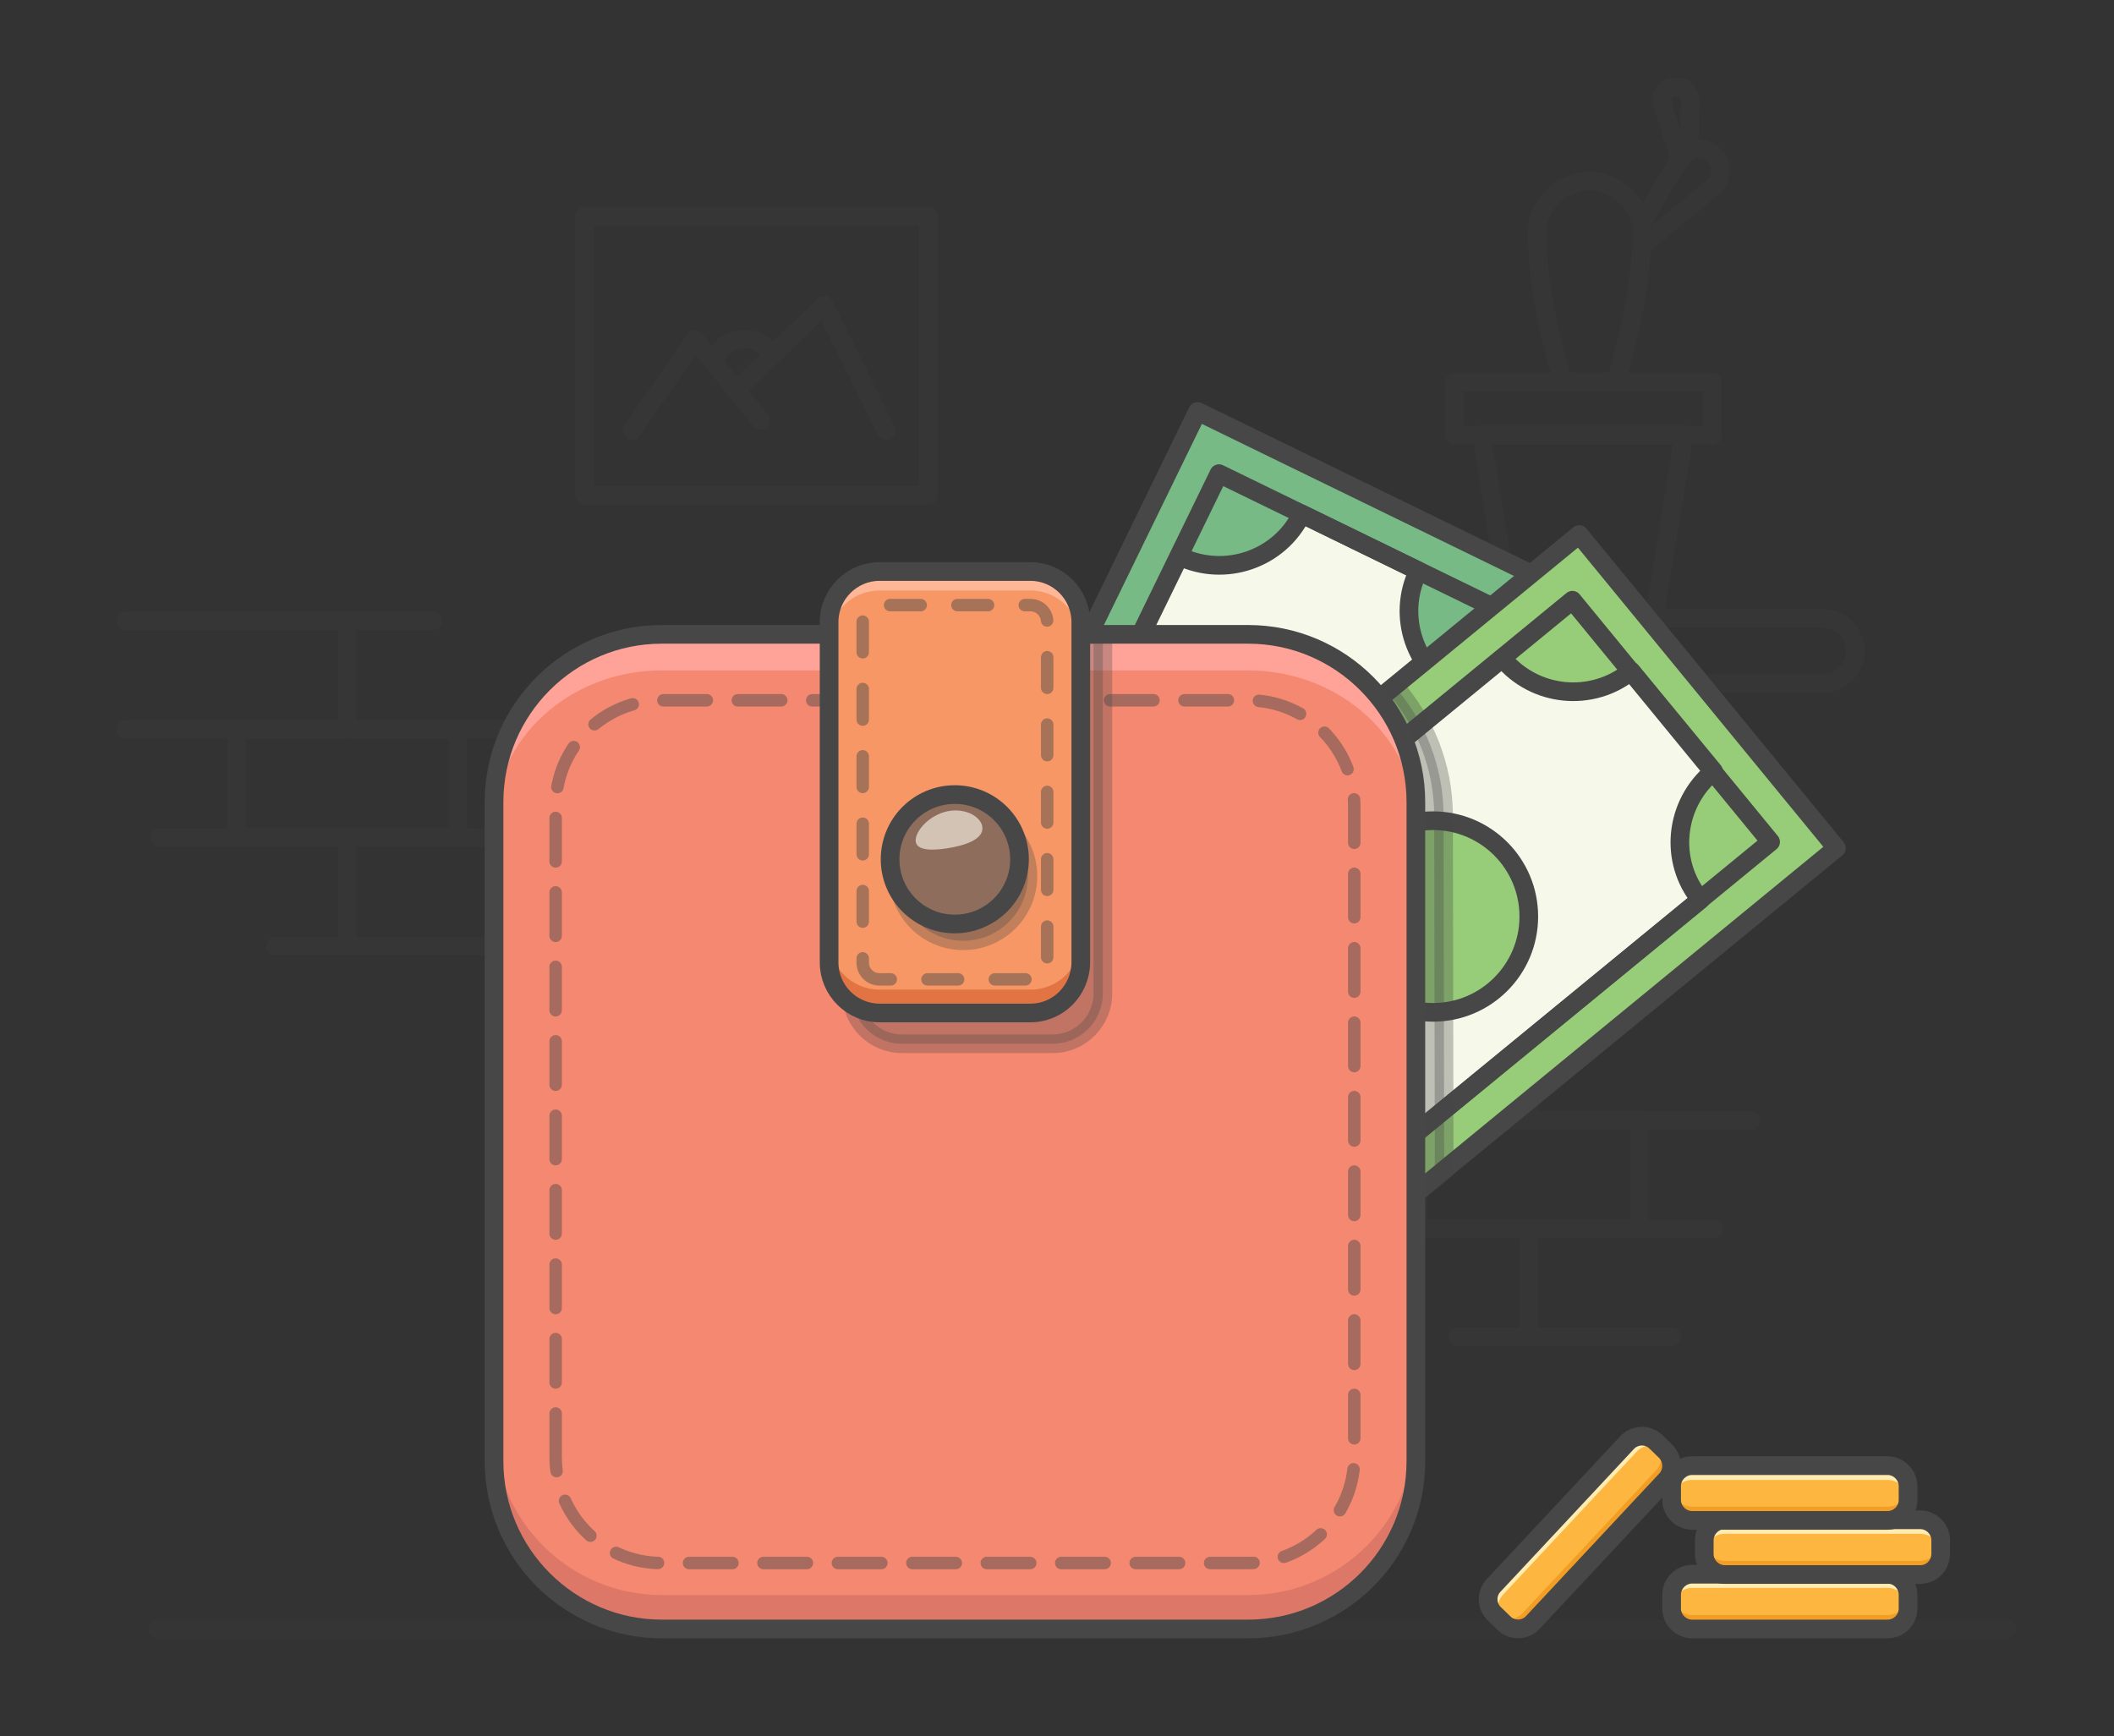 <?xml version="1.0" encoding="utf-8"?>
<!-- Generator: Adobe Illustrator 24.1.2, SVG Export Plug-In . SVG Version: 6.00 Build 0)  -->
<svg version="1.1" id="Layer_1" xmlns="http://www.w3.org/2000/svg" xmlns:xlink="http://www.w3.org/1999/xlink" x="0px" y="0px"
	 viewBox="0 0 679.5 558.1" style="enable-background:new 0 0 679.5 558.1;" xml:space="preserve">
<rect x="0" y="0" width="679.5" height="558.1" fill="#333333" stroke="none"/>
<style type="text/css">
	.st0{opacity:0.15;}
	.st1{fill:none;stroke:#474747;stroke-width:6;stroke-linecap:round;stroke-linejoin:round;stroke-miterlimit:10;}
	.st2{fill:#77BA85;}
	.st3{fill:none;stroke:#474747;stroke-width:6;stroke-linecap:round;stroke-linejoin:round;stroke-miterlimit:10;}
	.st4{fill:#F6F9EA;}
	.st5{fill:#97CD78;}
	.st6{fill:none;stroke:#474747;stroke-width:6;stroke-linecap:round;stroke-linejoin:round;stroke-miterlimit:10;}
	
		.st7{opacity:0.32;fill:#474747;stroke:#474747;stroke-width:6;stroke-linecap:round;stroke-linejoin:round;stroke-miterlimit:10;enable-background:new    ;}
	
		.st8{opacity:0.15;fill:none;stroke:#474747;stroke-width:6;stroke-linecap:round;stroke-linejoin:round;stroke-miterlimit:10;enable-background:new    ;}
	.st9{fill:#F58870;}
	.st10{fill:#DD7868;}
	.st11{fill:#FFA399;}
	
		.st12{opacity:0.3;fill:#474747;stroke:#474747;stroke-width:6;stroke-linecap:round;stroke-linejoin:round;stroke-miterlimit:10;enable-background:new    ;}
	.st13{opacity:0.46;}
	.st14{fill:none;stroke:#474747;stroke-width:4;stroke-linecap:round;stroke-linejoin:round;stroke-dasharray:13.958,9.97;}
	.st15{fill:#F79765;}
	.st16{fill:#E27444;}
	.st17{fill:#FFB797;}
	.st18{fill:none;stroke:#474747;stroke-width:4;stroke-linecap:round;stroke-linejoin:round;stroke-dasharray:9.839,11.807;}
	.st19{fill:#8F6D5D;}
	.st20{opacity:0.6;}
	.st21{fill:#FFFCEE;}
	.st22{fill:#FDB740;}
	.st23{opacity:0.88;fill:#FFF3C0;enable-background:new    ;}
	.st24{fill:#F29E25;}
</style>
<g id="XMLID_1_" class="st0">
	<polyline id="XMLID_57_" class="st1" points="40.4,199.6 111.7,199.6 111.7,234.4 40.4,234.4 	"/>
	<line id="XMLID_59_" class="st1" x1="182.9" y1="234.4" x2="111.7" y2="234.4"/>
	<line id="XMLID_38_" class="st1" x1="111.7" y1="199.6" x2="139" y2="199.6"/>
	<rect id="XMLID_42_" x="76" y="234.4" class="st1" width="71.2" height="34.7"/>
	<polyline id="XMLID_52_" class="st1" points="51.5,269.3 111.7,269.3 111.7,304.1 88.6,304.1 	"/>
	<rect id="XMLID_54_" x="111.7" y="269.3" class="st1" width="71.2" height="34.7"/>
	<polyline id="XMLID_81_" class="st1" points="420.1,325.4 491.4,325.4 491.4,360.1 420.1,360.1 	"/>
	<line id="XMLID_80_" class="st1" x1="562.6" y1="360.1" x2="491.4" y2="360.1"/>
	<line id="XMLID_79_" class="st1" x1="491.4" y1="325.4" x2="518.7" y2="325.4"/>
	<rect id="XMLID_78_" x="455.8" y="360.1" class="st1" width="71.2" height="34.7"/>
	<polyline id="XMLID_77_" class="st1" points="431.3,395 491.4,395 491.4,429.7 468.4,429.7 	"/>
	<polyline id="XMLID_76_" class="st1" points="537.3,429.7 491.4,429.7 491.4,395 550.8,395 	"/>
	<rect id="XMLID_25_" x="187.9" y="69.6" class="st1" width="110.5" height="89.6"/>
	<polyline id="XMLID_62_" class="st1" points="203.2,138.4 223.4,109.1 244.4,135 	"/>
	<polyline id="XMLID_64_" class="st1" points="236.6,125.5 264.9,98.1 284.9,138.4 	"/>
	<path id="XMLID_63_" class="st1" d="M229.3,116.3c1.4-4.2,5.4-7.3,10.1-7.3c3.9,0,7.3,2.1,9.2,5.2"/>
	<path id="XMLID_24_" class="st1" d="M585.8,219.7H428.6c-5.8,0-10.5-4.7-10.5-10.5l0,0c0-5.8,4.7-10.5,10.5-10.5h157.2
		c5.8,0,10.5,4.7,10.5,10.5l0,0C596.3,215,591.6,219.7,585.8,219.7z"/>
	<polygon id="XMLID_23_" class="st1" points="531.7,198.7 485.7,198.7 476.2,139.8 541.3,139.8 	"/>
	<rect id="XMLID_46_" x="467.5" y="122.8" class="st1" width="82.9" height="17.1"/>
	<g id="XMLID_68_">
		<path id="XMLID_83_" class="st1" d="M519.4,122.8c-5.7,0-11.3,0-17,0c-4.7-16.2-8.7-33.3-8.2-50c0.6-8,9.2-14.7,16.7-14.7l0,0
			c7.5,0,16.1,6.7,16.7,14.7C528.1,89.5,524,106.5,519.4,122.8z"/>
	</g>
	<path id="XMLID_71_" class="st1" d="M528.1,70.8l11.8-19.5c2.2-3.8,7.4-4.6,10.7-1.7l0,0c3.3,2.9,3.2,8-0.2,10.8l-22.1,18.1"/>
	<path id="XMLID_75_" class="st1" d="M540,51.1l-5.6-17.4c-0.9-2.7,0.9-5.5,3.7-5.8l0,0c2.8-0.4,5.2,1.8,5.2,4.6l-0.4,14.1"/>
</g>
<g id="XMLID_20_">
	
		<rect id="XMLID_7_" x="249.3" y="217.2" transform="matrix(0.438 -0.899 0.899 0.438 -37.91 504.234)" class="st2" width="270.3" height="130.4"/>
	
		<rect id="XMLID_17_" x="249.3" y="217.2" transform="matrix(0.438 -0.899 0.899 0.438 -37.91 504.234)" class="st3" width="270.3" height="130.4"/>
	<path id="XMLID_16_" class="st4" d="M455.9,183.5l-37.5-18.3c-7.1,14.6-24.7,20.6-39.3,13.6l-92.5,189.6l90.4,44.1l92.5-189.6
		C454.8,215.7,448.7,198.1,455.9,183.5z"/>
	<path id="XMLID_12_" class="st1" d="M455.9,183.5l-37.5-18.3c-7.1,14.6-24.7,20.6-39.3,13.6l-92.5,189.6l90.4,44.1l92.5-189.6
		C454.8,215.7,448.7,198.1,455.9,183.5z"/>
	
		<rect id="XMLID_10_" x="264.2" y="232.1" transform="matrix(0.438 -0.899 0.899 0.438 -37.862 504.223)" class="st3" width="240.4" height="100.6"/>
	<circle id="XMLID_19_" class="st2" cx="393.4" cy="263.5" r="30.8"/>
	<circle id="XMLID_13_" class="st1" cx="393.4" cy="263.5" r="30.8"/>
</g>
<g id="XMLID_22_">
	
		<rect id="XMLID_33_" x="309.5" y="242.8" transform="matrix(0.773 -0.634 0.634 0.773 -94.512 351.72)" class="st5" width="270.3" height="130.4"/>
	
		<rect id="XMLID_32_" x="309.5" y="242.8" transform="matrix(0.773 -0.634 0.634 0.773 -94.512 351.72)" class="st6" width="270.3" height="130.4"/>
	<path id="XMLID_31_" class="st4" d="M550.8,247.9l-26.5-32.2c-12.6,10.3-31.1,8.4-41.4-4.1L319.8,345.3l63.7,77.7l163.1-133.8
		C536.3,276.8,538.2,258.3,550.8,247.9z"/>
	<path id="XMLID_30_" class="st1" d="M550.8,247.9l-26.5-32.2c-12.6,10.3-31.1,8.4-41.4-4.1L319.8,345.3l63.7,77.7l163.1-133.8
		C536.3,276.8,538.2,258.3,550.8,247.9z"/>
	
		<rect id="XMLID_29_" x="324.3" y="257.8" transform="matrix(0.773 -0.634 0.634 0.773 -94.551 351.673)" class="st6" width="240.4" height="100.5"/>
	<circle id="XMLID_28_" class="st5" cx="460.6" cy="294.6" r="30.8"/>
	<circle id="XMLID_27_" class="st1" cx="460.6" cy="294.6" r="30.8"/>
	<path id="XMLID_48_" class="st7" d="M464,262.3c0-16-6-30.5-15.8-41.7L298.7,343.3l82.8,100.9l82.7-67.8L464,262.3L464,262.3z"/>
</g>
<line id="XMLID_9_" class="st8" x1="50.7" y1="523.6" x2="645" y2="523.6"/>
<g>
	<path id="XMLID_15_" class="st9" d="M401.2,523.6H212.7c-29.7,0-53.9-24.2-53.9-53.9V257.8c0-29.7,24.2-53.9,53.9-53.9h188.5
		c29.7,0,53.9,24.2,53.9,53.9v211.9C455.1,499.5,431,523.6,401.2,523.6z"/>
	<path id="XMLID_36_" class="st9" d="M401.2,523.6H212.7c-29.7,0-53.9-24.2-53.9-53.9V257.8c0-29.7,24.2-53.9,53.9-53.9h188.5
		c29.7,0,53.9,24.2,53.9,53.9v211.9C455.1,499.5,431,523.6,401.2,523.6z"/>
	<path id="XMLID_43_" class="st10" d="M401.2,512.7H212.7c-29.7,0-53.9-24.2-53.9-53.9v10.9c0,29.7,24.2,53.9,53.9,53.9h188.5
		c29.7,0,53.9-24.2,53.9-53.9v-10.9C455.1,488.5,431,512.7,401.2,512.7z"/>
	<path id="XMLID_40_" class="st11" d="M401.2,203.9H212.7c-29.7,0-53.9,22.2-53.9,49.5V265c0-27.3,24.2-49.5,53.9-49.5h188.5
		c29.7,0,53.9,22.2,53.9,49.5v-11.6C455.1,226.1,431,203.9,401.2,203.9z"/>
	<path id="XMLID_34_" class="st12" d="M338.4,335.5h-48.5c-8.9,0-16.2-7.3-16.2-16.2v-99.2c0-8.9,7.3-16.2,16.2-16.2h64.6v115.4
		C354.5,328.2,347.3,335.5,338.4,335.5z"/>
	<path id="XMLID_2_" class="st1" d="M401.2,523.6H212.7c-29.7,0-53.9-24.2-53.9-53.9V257.8c0-29.7,24.2-53.9,53.9-53.9h188.5
		c29.7,0,53.9,24.2,53.9,53.9v211.9C455.1,499.5,431,523.6,401.2,523.6z"/>
	<g id="XMLID_5_" class="st13">
		<path class="st14" d="M178.6,468.3V259.2c0-18.9,15.3-34.1,34.1-34.1h188.5c18.9,0,34.1,15.3,34.1,34.1v209.1
			c0,18.9-15.3,34.1-34.1,34.1H212.7C193.8,502.5,178.6,487.2,178.6,468.3z"/>
	</g>
	<path id="XMLID_18_" class="st15" d="M331.2,325.6h-48.5c-8.9,0-16.2-7.3-16.2-16.2V199.9c0-8.9,7.3-16.2,16.2-16.2h48.5
		c8.9,0,16.2,7.3,16.2,16.2v109.5C347.3,318.3,340.2,325.6,331.2,325.6z"/>
	<path id="XMLID_45_" class="st16" d="M331.2,318.1h-48.5c-8.9,0-16.2-7.3-16.2-16.2v7.5c0,8.9,7.3,16.2,16.2,16.2h48.5
		c8.9,0,16.2-7.3,16.2-16.2V302C347.3,310.9,340.2,318.1,331.2,318.1z"/>
	<path id="XMLID_44_" class="st17" d="M331.2,183.7h-48.5c-8.9,0-16.2,7.3-16.2,16.2v6.1c0-8.9,7.3-16.2,16.2-16.2h48.5
		c8.9,0,16.2,7.3,16.2,16.2v-6.1C347.3,191,340.2,183.7,331.2,183.7z"/>
	<path id="XMLID_4_" class="st1" d="M331.2,325.6h-48.5c-8.9,0-16.2-7.3-16.2-16.2V199.9c0-8.9,7.3-16.2,16.2-16.2h48.5
		c8.9,0,16.2,7.3,16.2,16.2v109.5C347.3,318.3,340.2,325.6,331.2,325.6z"/>
	<circle id="XMLID_35_" class="st12" cx="309.6" cy="281.6" r="20.8"/>
	<g id="XMLID_11_" class="st13">
		<path class="st18" d="M282.7,314.8c-3,0-5.4-2.4-5.4-5.4V199.9c0-3,2.4-5.4,5.4-5.4h48.5c3,0,5.4,2.4,5.4,5.4v109.5
			c0,3-2.4,5.4-5.4,5.4H282.7z"/>
	</g>
	<circle id="XMLID_21_" class="st19" cx="306.9" cy="276.2" r="20.8"/>
	<circle id="XMLID_6_" class="st1" cx="306.9" cy="276.2" r="20.8"/>
	<g id="XMLID_37_" class="st20">
		<path class="st21" d="M315.7,265.5c0.7,3.4-3.3,5.6-9.2,6.8c-6,1.2-11.4,1.3-12.1-1.5c-0.7-2.8,3.3-8.1,9.2-9.8
			C309.6,259.3,315,262.2,315.7,265.5z"/>
	</g>
</g>
<g id="XMLID_65_">
	<path id="XMLID_41_" class="st22" d="M606.7,523.6h-62.8c-3.6,0-6.6-3-6.6-6.6v-4.4c0-3.6,3-6.6,6.6-6.6h62.8c3.6,0,6.6,3,6.6,6.6
		v4.4C613.3,520.7,610.3,523.6,606.7,523.6z"/>
	<path id="XMLID_72_" class="st23" d="M606.7,507.9h-62.8c-3.6,0-6.6,3-6.6,6.6v2.5c0-3.6,3-6.6,6.6-6.6h62.8c3.6,0,6.6,3,6.6,6.6
		v-2.5C613.3,510.9,610.3,507.9,606.7,507.9z"/>
	<path id="XMLID_70_" class="st24" d="M606.7,521.6h-62.8c-3.6,0-6.6-3-6.6-6.6v-2.5c0,3.6,3,6.6,6.6,6.6h62.8c3.6,0,6.6-3,6.6-6.6
		v2.5C613.3,518.7,610.3,521.6,606.7,521.6z"/>
	<path id="XMLID_39_" class="st1" d="M606.7,523.6h-62.8c-3.6,0-6.6-3-6.6-6.6v-4.4c0-3.6,3-6.6,6.6-6.6h62.8c3.6,0,6.6,3,6.6,6.6
		v4.4C613.3,520.7,610.3,523.6,606.7,523.6z"/>
</g>
<g id="XMLID_73_">
	<path id="XMLID_90_" class="st22" d="M617.2,506.1h-62.8c-3.6,0-6.6-3-6.6-6.6v-4.4c0-3.6,3-6.6,6.6-6.6h62.8c3.6,0,6.6,3,6.6,6.6
		v4.4C623.7,503.3,620.8,506.1,617.2,506.1z"/>
	<path id="XMLID_89_" class="st23" d="M617.2,490.5h-62.8c-3.6,0-6.6,3-6.6,6.6v2.5c0-3.6,3-6.6,6.6-6.6h62.8c3.6,0,6.6,3,6.6,6.6
		v-2.5C623.7,493.5,620.8,490.5,617.2,490.5z"/>
	<path id="XMLID_88_" class="st24" d="M617.2,504.2h-62.8c-3.6,0-6.6-3-6.6-6.6v-2.5c0,3.6,3,6.6,6.6,6.6h62.8c3.6,0,6.6-3,6.6-6.6
		v2.5C623.7,501.3,620.8,504.2,617.2,504.2z"/>
	<path id="XMLID_74_" class="st1" d="M617.2,506.1h-62.8c-3.6,0-6.6-3-6.6-6.6v-4.4c0-3.6,3-6.6,6.6-6.6h62.8c3.6,0,6.6,3,6.6,6.6
		v4.4C623.7,503.3,620.8,506.1,617.2,506.1z"/>
</g>
<g id="XMLID_47_">
	<path id="XMLID_56_" class="st22" d="M606.7,488.7h-62.8c-3.6,0-6.6-3-6.6-6.6v-4.4c0-3.6,3-6.6,6.6-6.6h62.8c3.6,0,6.6,3,6.6,6.6
		v4.4C613.3,485.8,610.3,488.7,606.7,488.7z"/>
	<path id="XMLID_53_" class="st23" d="M606.7,473.2h-62.8c-3.6,0-6.6,3-6.6,6.6v2.5c0-3.6,3-6.6,6.6-6.6h62.8c3.6,0,6.6,3,6.6,6.6
		v-2.5C613.3,476.1,610.3,473.2,606.7,473.2z"/>
	<path id="XMLID_50_" class="st24" d="M606.7,486.8h-62.8c-3.6,0-6.6-3-6.6-6.6v-2.5c0,3.6,3,6.6,6.6,6.6h62.8c3.6,0,6.6-3,6.6-6.6
		v2.5C613.3,483.9,610.3,486.8,606.7,486.8z"/>
	<path id="XMLID_49_" class="st1" d="M606.7,488.7h-62.8c-3.6,0-6.6-3-6.6-6.6v-4.4c0-3.6,3-6.6,6.6-6.6h62.8c3.6,0,6.6,3,6.6,6.6
		v4.4C613.3,485.8,610.3,488.7,606.7,488.7z"/>
</g>
<g id="XMLID_58_">
	<path id="XMLID_67_" class="st22" d="M535.6,475.6l-42.9,45.9c-2.4,2.6-6.6,2.8-9.2,0.3l-3.1-3c-2.6-2.4-2.8-6.6-0.3-9.2l42.9-45.9
		c2.4-2.6,6.6-2.8,9.2-0.3l3.1,3C537.8,468.9,538,472.9,535.6,475.6z"/>
	<path id="XMLID_66_" class="st23" d="M524.2,464.9l-42.9,45.9c-2.4,2.6-2.3,6.7,0.3,9.2l1.9,1.7c-2.6-2.4-2.8-6.6-0.3-9.2
		l42.9-45.9c2.4-2.6,6.6-2.8,9.2-0.3l-1.9-1.7C530.8,462.1,526.6,462.3,524.2,464.9z"/>
	<path id="XMLID_61_" class="st24" d="M534.2,474.3l-42.9,45.9c-2.4,2.6-6.6,2.8-9.2,0.3l-1.9-1.7c2.6,2.4,6.7,2.3,9.2-0.3
		l42.9-45.9c2.4-2.6,2.3-6.7-0.3-9.2l1.9,1.7C536.4,467.5,536.6,471.7,534.2,474.3z"/>
	<path id="XMLID_60_" class="st1" d="M535.6,475.6l-42.9,45.9c-2.4,2.6-6.6,2.8-9.2,0.3l-3.1-3c-2.6-2.4-2.8-6.6-0.3-9.2l42.9-45.9
		c2.4-2.6,6.6-2.8,9.2-0.3l3.1,3C537.8,468.9,538,472.9,535.6,475.6z"/>
</g>
</svg>
